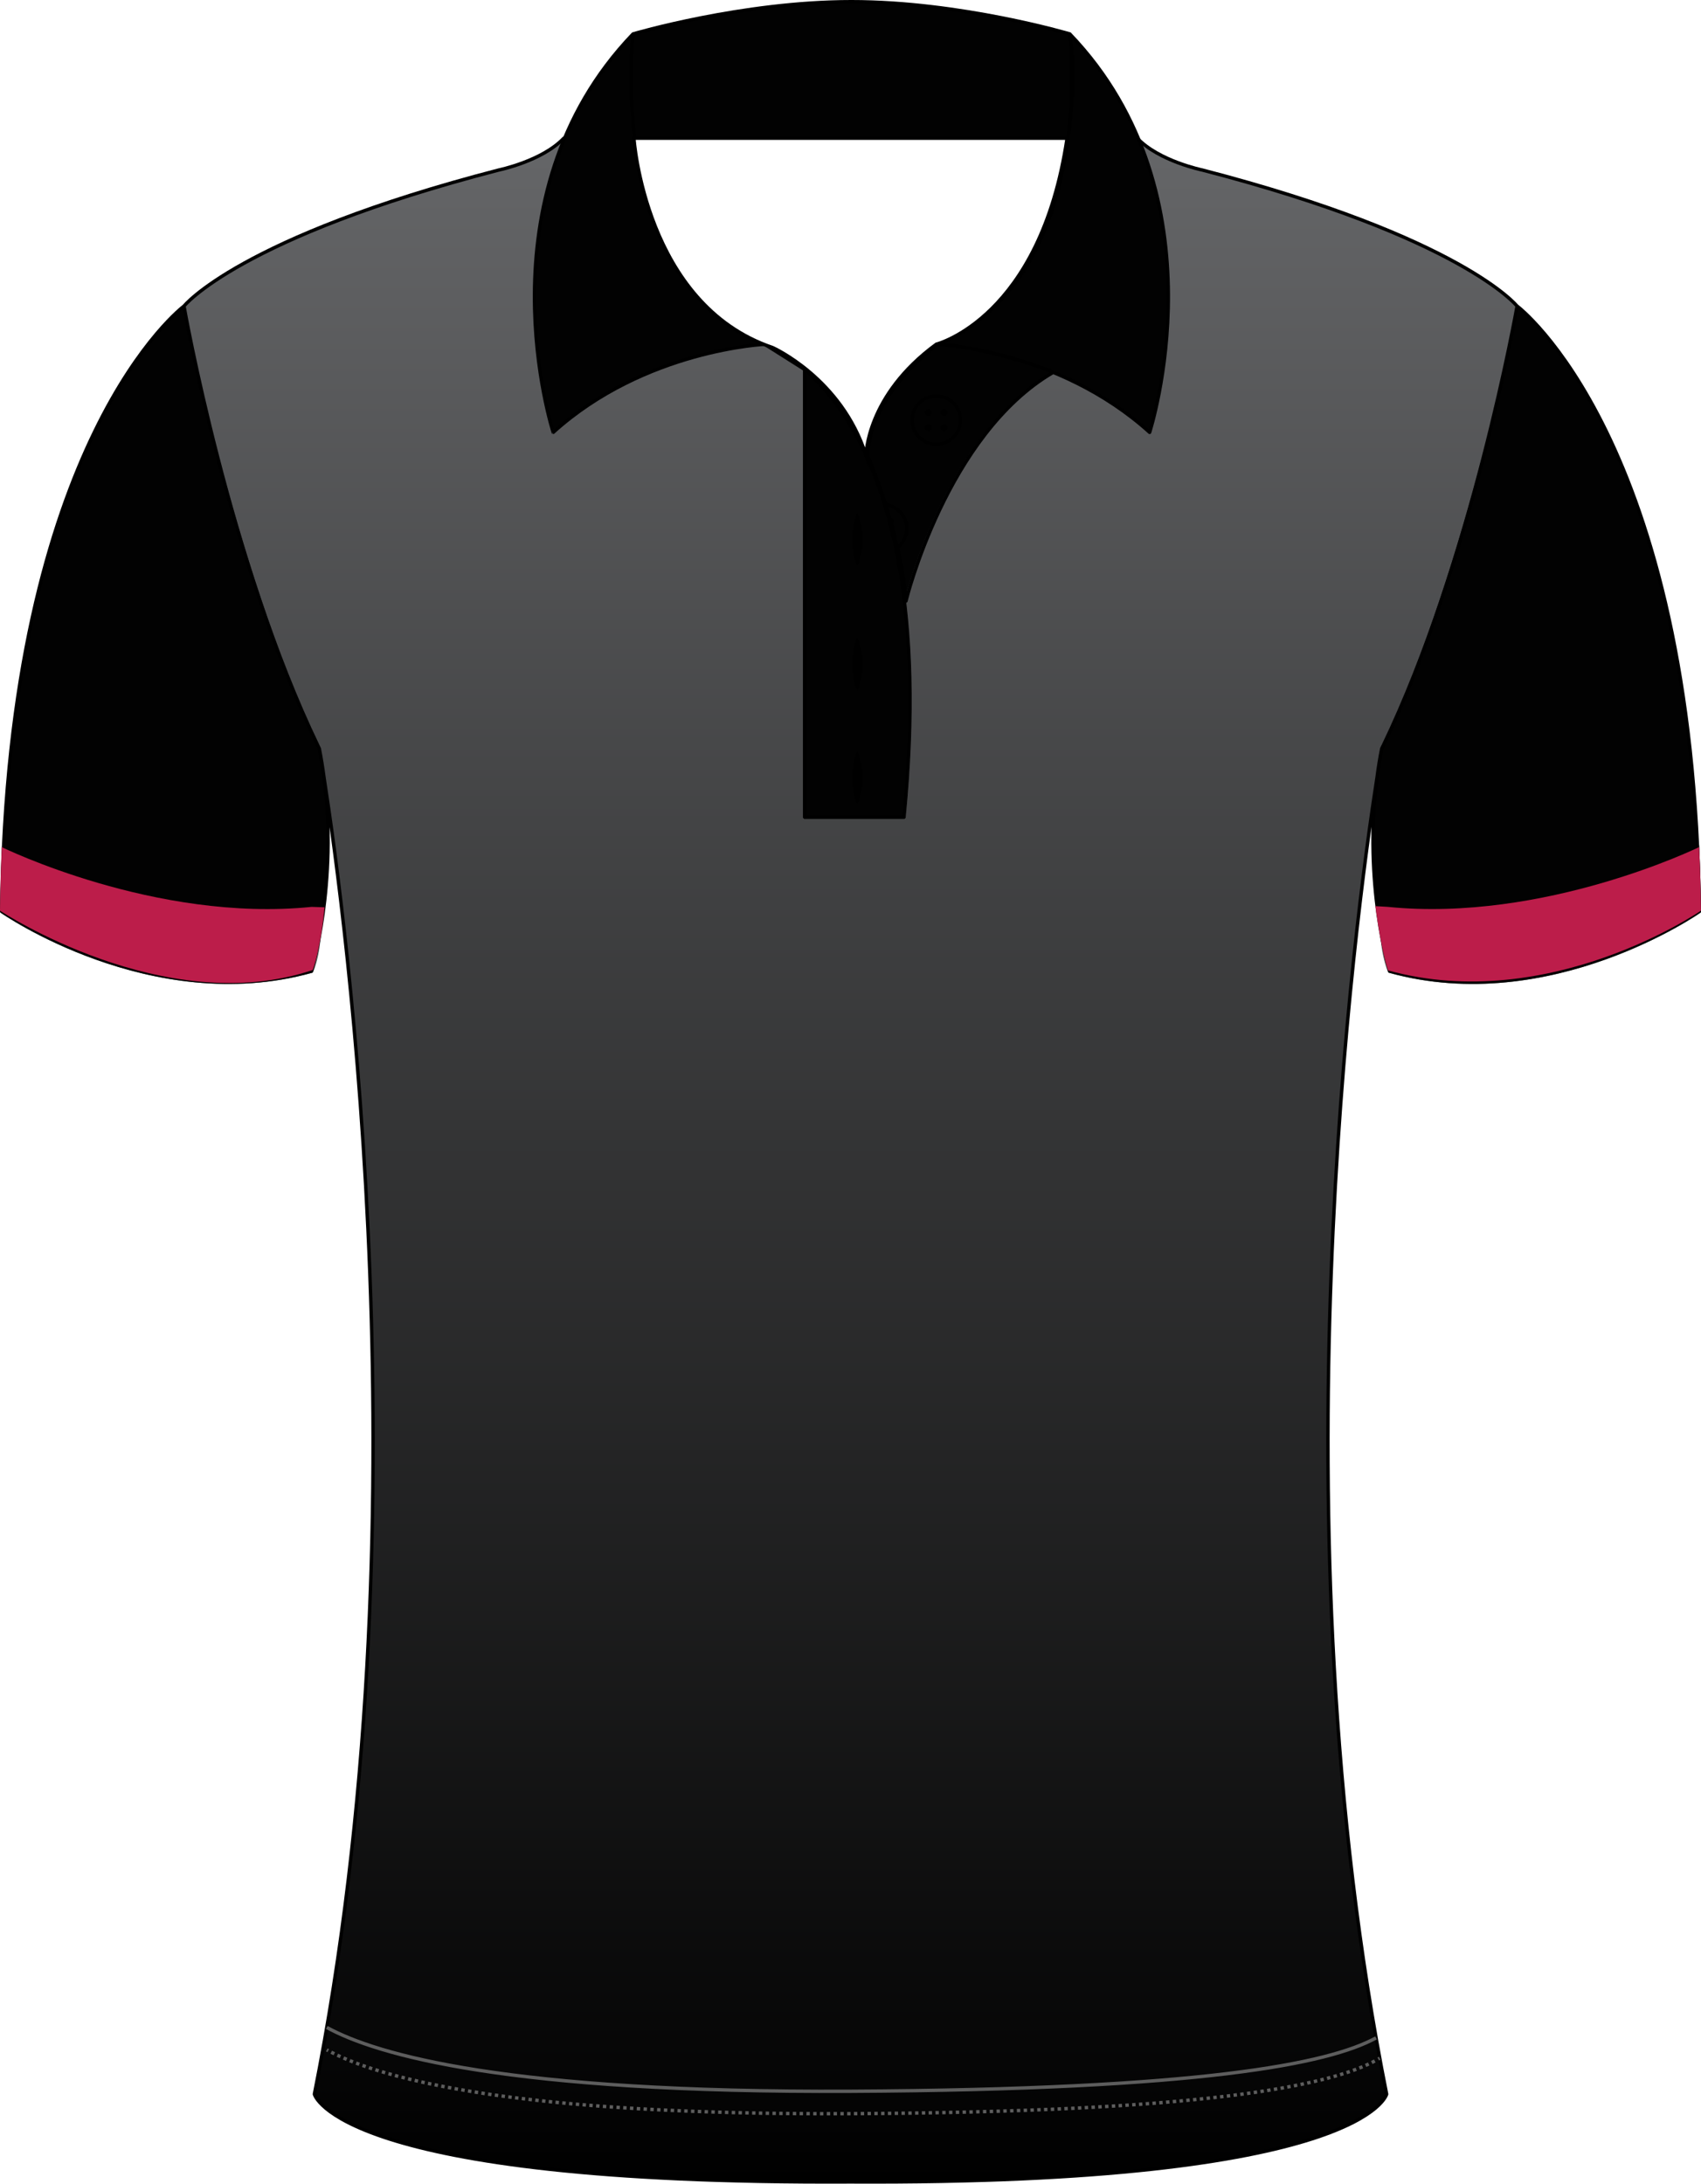 <?xml version="1.0" encoding="utf-8"?>
<!-- Generator: Adobe Illustrator 19.1.0, SVG Export Plug-In . SVG Version: 6.00 Build 0)  -->
<svg version="1.1" id="Layer_1" xmlns="http://www.w3.org/2000/svg" xmlns:xlink="http://www.w3.org/1999/xlink" x="0px" y="0px" viewBox="0 0 501.01 643"
	 style="enable-background:new 0 0 501.01 643;" xml:space="preserve">
<style type="text/css">
	<![CDATA[
	@font-face{font-family:'codaheavy';src:url('/fonts/coda-heavy-webfont.woff') format('woff')}
	text{font-family:Impact,codaheavy,sans-serif}
	.Colour1.fill{fill:#020202;}
	.ArmTrim.fill{fill:#BC1D4A;}
	.Collar.fill{fill:#020202;}
	.Gradient1.stopColor{stop-color:#656668;}
	.Gradient2.stopColor{stop-color:#000000;}
	.st0{fill:url(#SVGID_1_);}
	.st1{fill:url(#SVGID_2_);}
	.st2{fill:url(#SVGID_3_);}
	.st3{fill:url(#SVGID_4_);}
	.st4{fill:url(#SVGID_5_);}
	.st5{fill:url(#SVGID_6_);}
	.st6{fill:url(#SVGID_7_);}
	.st7{fill:url(#SVGID_8_);}
	.st8{fill:url(#SVGID_9_);}
	.st9{fill:url(#SVGID_10_);}
	.st10{fill:url(#SVGID_11_);}
	.st11{fill:url(#SVGID_12_);}
	.st12{fill:url(#SVGID_13_);}
	.st13{fill:url(#SVGID_14_);}
	.st14{fill:url(#SVGID_15_);}
	.st15{fill:url(#SVGID_16_);}
	.st16{fill:url(#SVGID_17_);}
	.st17{fill:url(#SVGID_18_);}
	.st18{fill:url(#SVGID_19_);}
	.st19{fill:url(#SVGID_20_);}
	.st20{fill:url(#SVGID_21_);}
	.st21{fill:url(#SVGID_22_);}
	.st22{fill:url(#SVGID_23_);}
	.st23{fill:url(#SVGID_24_);}
	.st24{fill:url(#SVGID_25_);}
	.st25{fill:url(#SVGID_26_);}
	.st26{fill:url(#SVGID_27_);}
	.st27{fill:url(#SVGID_28_);}
	.st28{fill:url(#SVGID_29_);}
	.st29{fill:url(#SVGID_30_);}
	.st30{fill:url(#SVGID_31_);}
	.st31{fill:url(#SVGID_32_);}
	.st32{fill:url(#SVGID_33_);}
	.st33{fill:url(#SVGID_34_);}
	.st34{fill:none;stroke:#5D5D5D;stroke-miterlimit:10;}
	.st35{fill:none;stroke:#000000;stroke-linecap:round;stroke-linejoin:round;}
	.st36{fill:none;stroke:#000000;stroke-miterlimit:10;}
	.st37{fill:#5D5D5D;}
	.st38{fill:none;stroke:#5D5D5D;stroke-miterlimit:10;stroke-dasharray:1;}
	.st39{fill:none;stroke:#5D5D5D;stroke-miterlimit:10;stroke-dasharray:1,1;}
	.st40{fill:#FFFFFF;stroke:#000000;stroke-miterlimit:10;}
	]]>
</style>
<linearGradient id="SVGID_1_" gradientUnits="userSpaceOnUse" x1="250.503" y1="40.694" x2="250.503" y2="642.5">
	<stop class="Gradient1 stopColor" offset="0" style="stop-color:#656668"/>
	<stop class="Gradient2 stopColor" offset="1" style="stop-color:#000000"/>
</linearGradient>
<path class="st0" d="M250.5,642.48c-151.65,0.75-157.91-25.84-157.91-25.84c38.04-190.74,1.45-396.2,1.45-396.2
	C67.46,165.77,54.18,90.13,54.18,90.13S70.32,69.9,146.9,50.06c0,0,12.76-2.62,19.14-9.36h168.92c6.38,6.74,19.14,9.36,19.14,9.36
	c76.58,19.85,92.72,40.07,92.72,40.07s-13.28,75.65-39.86,130.32c0,0-36.59,205.46,1.45,396.2
	C408.41,616.65,402.15,643.23,250.5,642.48"/>
<g>
	<path class="st34" d="M407.13,267.38c-0.89,12.24,2.16,18.6,2.16,18.6c47.3,13.11,91.22-17.6,91.22-17.6
		c-0.07-6.45-0.25-12.69-0.52-18.72c0,0-45.27,22.28-91.25,17.6L407.13,267.38z"/>
	<path class="st34" d="M93.94,267.38c0.89,12.24-2.16,18.6-2.16,18.6c-47.3,13.11-91.22-17.6-91.22-17.6
		c0.07-6.45,0.25-12.69,0.52-18.72c0,0,45.27,22.28,91.25,17.6L93.94,267.38z"/>
</g>
<path class="st34" d="M236.99,109.16v131.51h29.28c8.29-84.73-14.39-118.85-29.25-131.87L236.99,109.16z"/>
<path class="Colour1 fill" d="M446.82,90.13c0,0,52.18,38.95,53.68,178.25c0,0-43.92,30.71-91.22,17.6c0,0-9.27-30.58-2.32-65.53
	C406.96,220.44,430.18,173.26,446.82,90.13z"/>
<path class="Colour1 fill" d="M54.18,90.13c0,0-52.18,38.95-53.68,178.25c0,0,43.92,30.71,91.22,17.6c0,0,9.27-30.58,2.32-65.53
	C94.04,220.44,70.82,173.26,54.18,90.13z"/>
<path class="st35" d="M405.59,228.91c0.86-5.52,1.38-8.47,1.38-8.47 M93.71,219.73c0.11,0.24,0.23,0.48,0.34,0.72 M446.83,90.13
	c0,0-16.14-20.22-92.72-40.07c0,0-12.76-2.62-19.14-9.36H166.05c-6.38,6.74-19.14,9.36-19.14,9.36
	C70.33,69.9,54.19,90.13,54.19,90.13 M95.43,228.91c-0.86-5.52-1.38-8.47-1.38-8.47 M95.43,228.91
	c6.31,40.54,30.65,219.84-2.83,387.73c0,0,6.26,26.59,157.91,25.84c151.65,0.75,157.91-25.84,157.91-25.84
	c-33.48-167.89-9.14-347.19-2.83-387.73 M407.32,219.73c-0.11,0.24-0.23,0.48-0.34,0.72 M54.19,90.13c0,0,13.17,74.99,39.52,129.6
	 M407.32,219.73c26.35-54.62,39.52-129.6,39.52-129.6 M406.97,220.44c0,0,0.12-0.25,0.34-0.72 M405.59,228.91
	c-4.1,31.28,3.71,57.06,3.71,57.06c47.3,13.11,91.22-17.6,91.22-17.6c-1.5-139.31-53.68-178.25-53.68-178.25 M406.97,220.44
	c-0.57,2.86-1.02,5.68-1.38,8.47 M54.19,90.13c0,0-52.18,38.95-53.68,178.25c0,0,43.92,30.71,91.22,17.6c0,0,7.81-25.79,3.71-57.06
	 M95.43,228.91c-0.37-2.79-0.82-5.61-1.38-8.47 M93.71,219.73c0.22,0.47,0.34,0.72,0.34,0.72"/>
<path class="Collar fill" d="M186.19,9.99c0,0-8.51,71.4,39.04,91.37c0,0-35.54,1.5-62.56,25.96C162.66,127.32,140.14,57.92,186.19,9.99z
	 M250.5,0.5c-32.28,0-64.31,9.49-64.31,9.49s-1.23,13.91,0.52,30.71H314.3c0,0,2.82-17.17,0.52-30.71
	C314.82,9.99,282.79,0.5,250.5,0.5 M314.82,9.99c0,0,8.51,71.4-39.04,91.37c0,0,35.54,1.5,62.56,25.96
	C338.34,127.32,360.86,57.92,314.82,9.99z"/>
<path class="st35" d="M186.46,9.99c0,0-8.51,71.4,39.04,91.37c0,0-35.54,1.5-62.56,25.96C162.93,127.32,140.41,57.92,186.46,9.99
	 M315.09,9.99c0,0-32.03-9.49-64.31-9.49s-64.31,9.49-64.31,9.49 M314.57,40.65c0.14-0.84,2.75-17.48,0.52-30.67 M314.57,40.65
	c-2.76,21.93-11.76,49.46-38.52,60.71c0,0,35.54,1.5,62.56,25.96c0,0,22.52-69.4-23.52-117.34 M314.57,40.65
	c2.14-17.03,0.52-30.67,0.52-30.67"/>
<path class="Collar fill" d="M275.78,101.36c0,0-19.87,14.1-20.7,32.76c0,0,9.77,22.26,11.29,42.87c0,0,11.9-49.05,43.44-67.39
	C309.81,109.6,292.61,102.67,275.78,101.36z"/>
<path class="st35" d="M255.55,134.12c0,0,9.77,22.26,11.29,42.87c0,0,11.9-49.05,43.44-67.39c0,0-17.21-6.93-34.04-8.24
	C276.24,101.36,256.37,115.46,255.55,134.12z"/>
<g>
	<ellipse class="st36" cx="275.78" cy="123.7" rx="7.13" ry="7.12"/>
	<g>
		<circle cx="273.48" cy="121.48" r="1.01"/>
		<circle cx="278.07" cy="121.48" r="1.01"/>
		<circle cx="273.48" cy="125.93" r="1.01"/>
		<circle cx="278.07" cy="125.93" r="1.01"/>
	</g>
</g>
<g>
	<ellipse class="st36" cx="259.94" cy="155.63" rx="7.13" ry="7.12"/>
	<g>
		<circle class="st37" cx="257.65" cy="153.41" r="1.01"/>
		<circle cx="262.24" cy="153.41" r="1.01"/>
		<circle class="st37" cx="257.65" cy="157.86" r="1.01"/>
		<circle class="st37" cx="262.24" cy="157.86" r="1.01"/>
	</g>
</g>
<path class="Collar fill" d="M225.23,101.36c0,0,53.05,16.48,41.04,139.31h-29.28V108.79"/>
<path class="st35" d="M225.23,101.36l11.76,7.43v131.88h29.28C278.28,117.84,225.23,101.36,225.23,101.36z"/>
<path d="M252.51,151c0,0,0.5,0.98,0.86,2.46c0.4,1.47,0.64,3.44,0.64,5.41c0,1.97-0.24,3.93-0.64,5.41
	c-0.36,1.47-0.86,2.46-0.86,2.46s-0.51-0.98-0.86-2.46c-0.4-1.47-0.64-3.44-0.64-5.41c0-1.97,0.24-3.93,0.64-5.41
	C252.01,151.98,252.51,151,252.51,151z"/>
<path d="M252.51,187.69c0,0,0.5,0.98,0.86,2.46c0.4,1.47,0.64,3.44,0.64,5.41c0,1.97-0.24,3.93-0.64,5.41
	c-0.36,1.47-0.86,2.46-0.86,2.46s-0.51-0.98-0.86-2.46c-0.4-1.47-0.64-3.44-0.64-5.41c0-1.97,0.24-3.93,0.64-5.41
	C252.01,188.68,252.51,187.69,252.51,187.69z"/>
<path d="M252.51,221.15c0,0,0.5,0.98,0.86,2.46c0.4,1.47,0.64,3.44,0.64,5.41c0,1.97-0.24,3.93-0.64,5.41
	c-0.36,1.47-0.86,2.46-0.86,2.46s-0.51-0.98-0.86-2.46c-0.4-1.47-0.64-3.44-0.64-5.41c0-1.97,0.24-3.93,0.64-5.41
	C252.01,222.13,252.51,221.15,252.51,221.15z"/>
<g>
	<path class="st38" d="M0.86,253.77c0,0,32.62,21.54,93.18,18.54"/>
	<path class="st38" d="M500.22,253.77c0,0-32.62,21.54-93.18,18.54"/>
</g>
<path class="st34" d="M96.25,597c14.67,8.05,53.26,19.29,154.26,18.79c103.23-0.51,140.87-8.07,154.79-15.72"/>
<g>
	<g>
		<path class="st34" d="M96.25,603.6c0.14,0.08,0.29,0.16,0.44,0.24"/>
		<path class="st39" d="M97.57,604.3c15.61,7.99,54.83,18.57,152.94,18.09c103.77-0.51,141.26-8.15,155.01-15.84"/>
		<path class="st34" d="M405.95,606.3c0.15-0.08,0.29-0.17,0.43-0.25"/>
	</g>
</g>
<path class="st40" d="M186.71,40.69c0,0,3.29,48.94,40.84,61.65c0,0,20.38,9.05,27.53,31.78c0,0,0.04-17.63,20.7-32.76
	c0,0,30.65-7.7,38.52-60.67H186.71z"/>
<path class="st7" d="M186.71,39.69c0,0,3.29,48.94,40.84,61.65c0,0,20.38,9.05,27.53,31.78c0,0,0.04-17.63,20.7-32.76
	c0,0,30.65-7.7,38.52-60.67H186.71z"/>
<path class="ArmTrim fill" d="M405.09,266.82c1.83,13.67,3.75,18.93,3.75,18.93c47.57,13.11,92.16-17.6,92.16-17.6
	c-0.07-6.45-0.25-12.69-0.53-18.72c0,0-45.53,22.28-91.78,17.6L405.09,266.82z"/>
<path class="ArmTrim fill" d="M95.59,267.16c-1.13,12.25-3.46,18.46-3.46,18.46C48.48,300.3,0,268.16,0,268.16
	c0.07-6.45,0.25-12.69,0.52-18.72c0,0,45.27,22.28,91.25,17.6L95.59,267.16z"/>
<g id="FBodyLogos"></g>
</svg>

